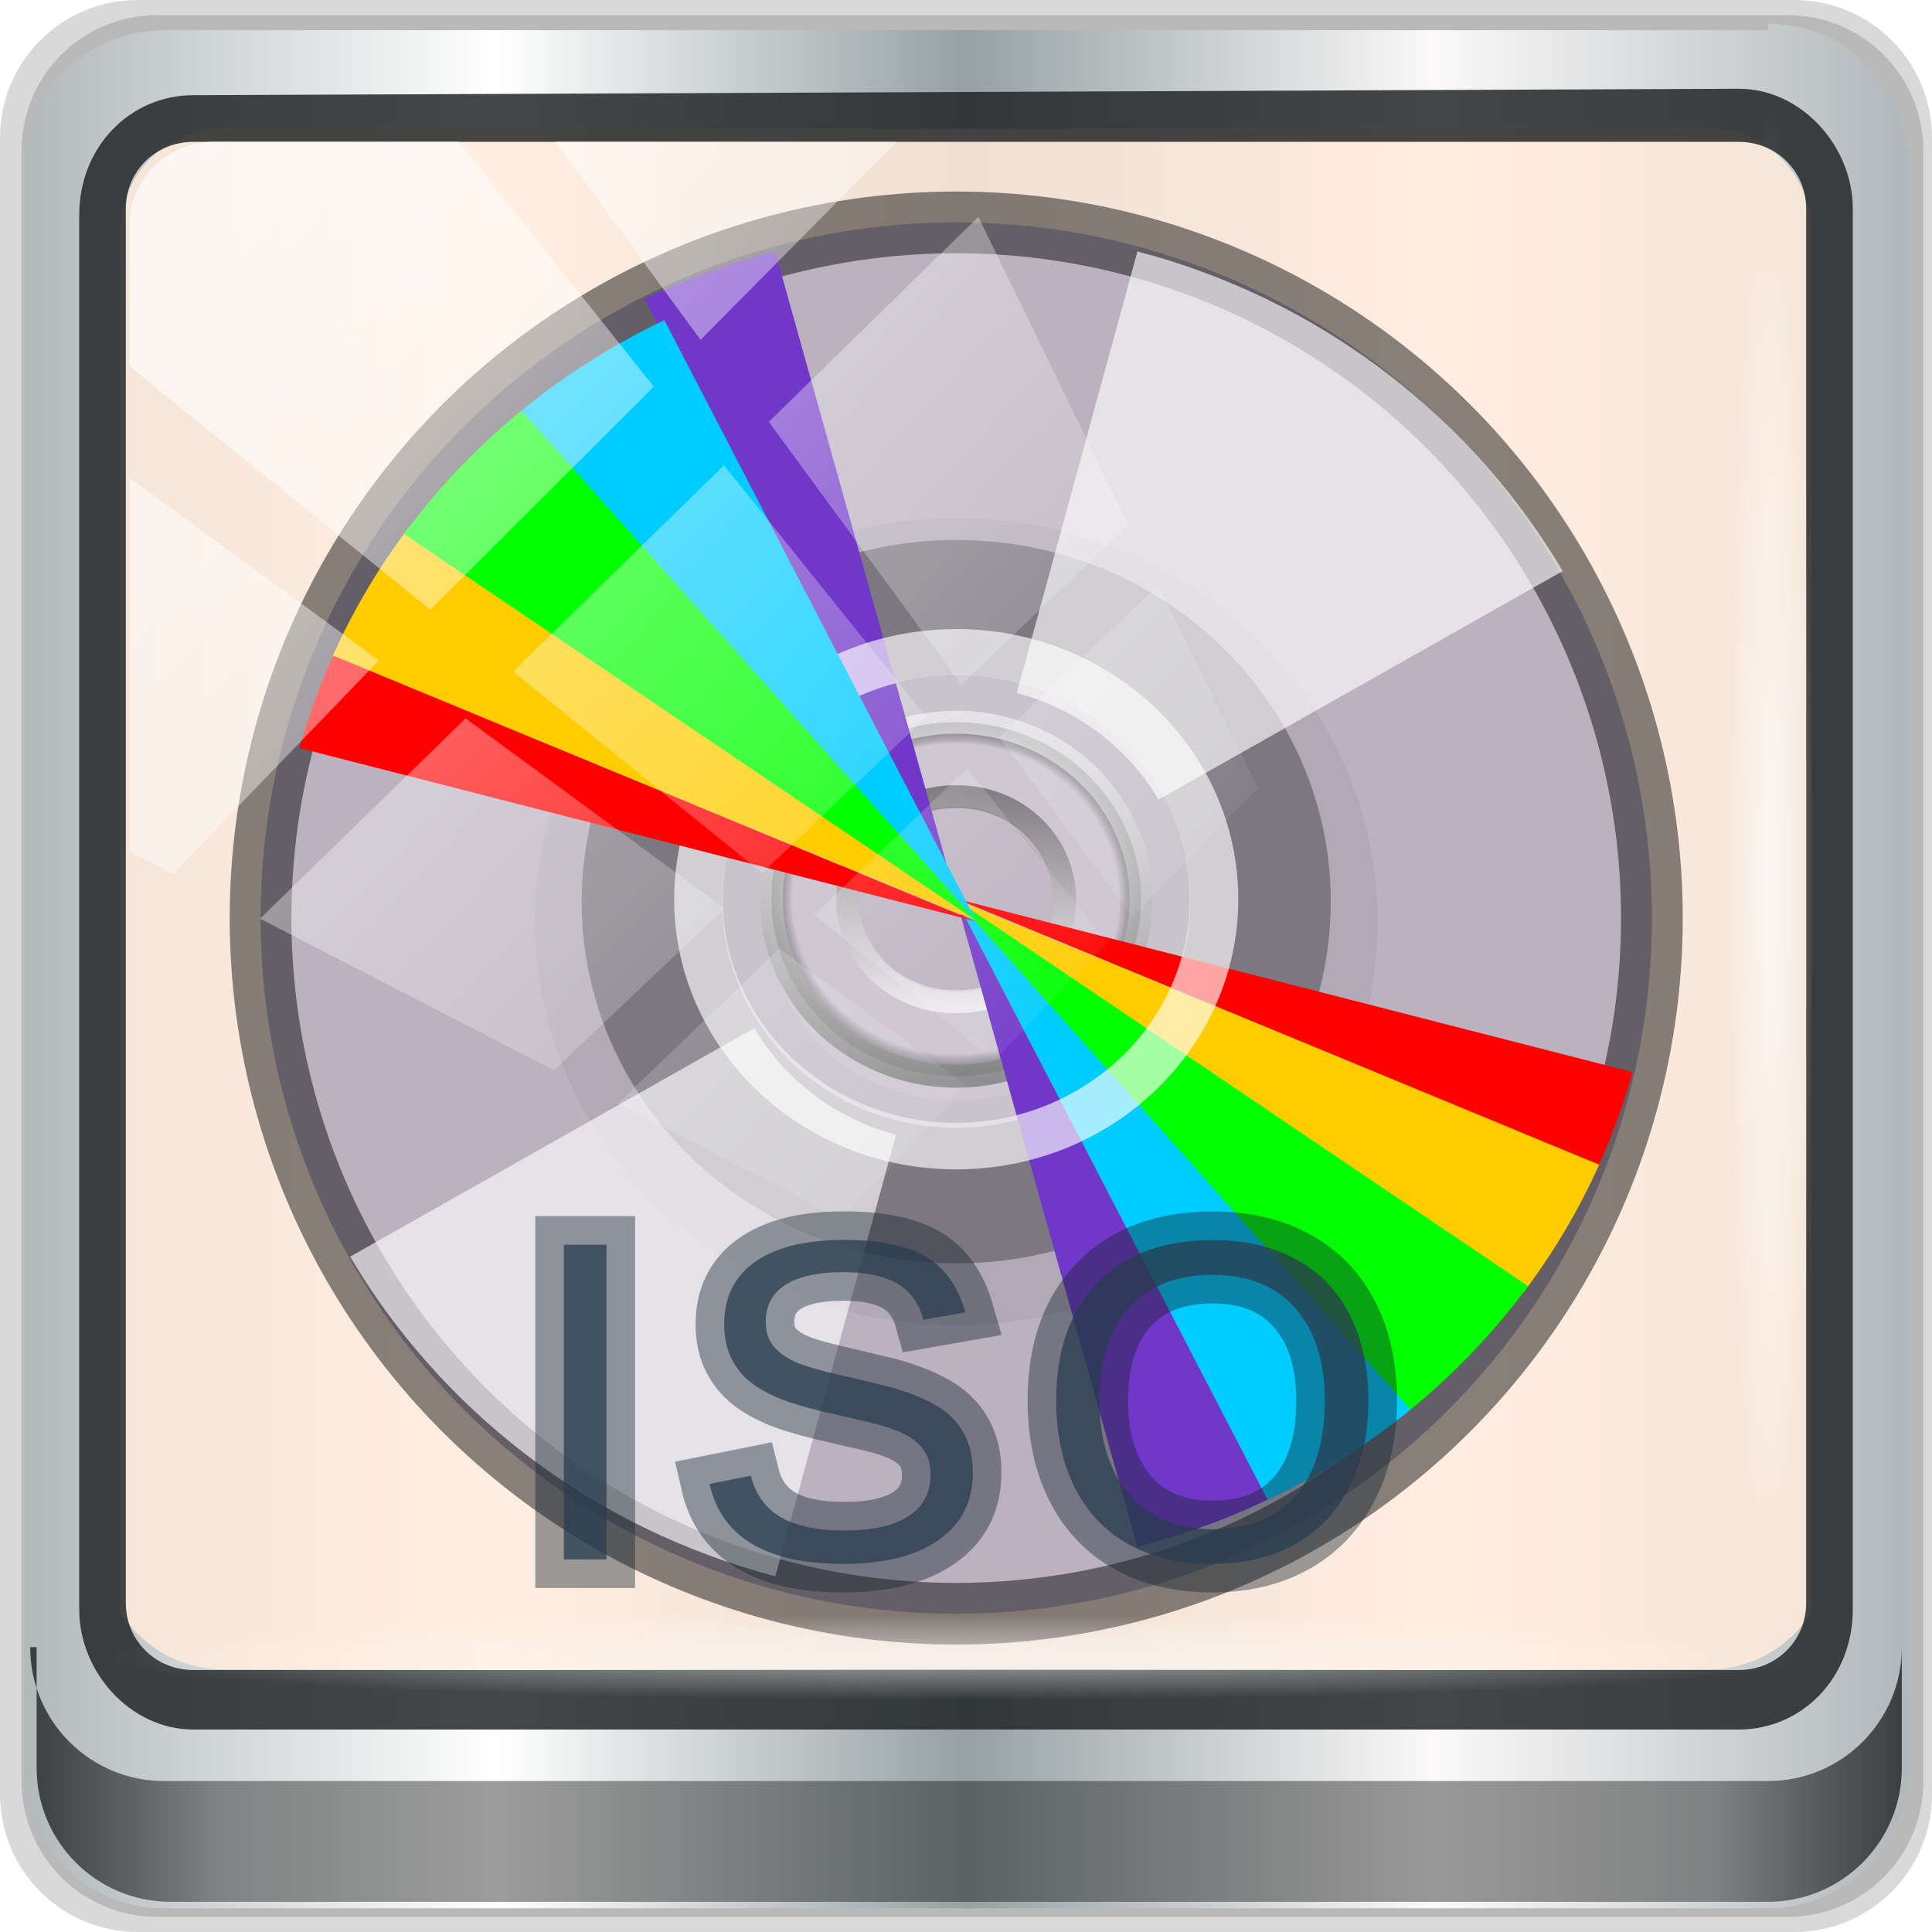 <?xml version="1.0" encoding="UTF-8" standalone="no"?>
<!-- Created with Inkscape (http://www.inkscape.org/) -->

<svg
   xmlns:dc="http://purl.org/dc/elements/1.1/"
   xmlns:cc="http://creativecommons.org/ns#"
   xmlns:rdf="http://www.w3.org/1999/02/22-rdf-syntax-ns#"
   xmlns:svg="http://www.w3.org/2000/svg"
   xmlns="http://www.w3.org/2000/svg"
   xmlns:xlink="http://www.w3.org/1999/xlink"
   xmlns:sodipodi="http://sodipodi.sourceforge.net/DTD/sodipodi-0.dtd"
   xmlns:inkscape="http://www.inkscape.org/namespaces/inkscape"
   width="96"
   height="96"
   id="svg2"
   version="1.1"
   inkscape:version="0.92.2 5c3e80d, 2017-08-06"
   sodipodi:docname="gisomount.svg">
  <script
     xlink:href=""
     id="script2985" />
  <defs
     id="defs4">
    <filter
       color-interpolation-filters="sRGB"
       id="filter3832-0">
      <feGaussianBlur
         id="feGaussianBlur3834-4"
         stdDeviation="0.769" />
    </filter>
    <linearGradient
       id="linearGradient4370-2">
      <stop
         id="stop4372-3"
         style="stop-color:#2a7fff;stop-opacity:1"
         offset="0" />
      <stop
         id="stop4374-7"
         style="stop-color:#003380;stop-opacity:1"
         offset="1" />
    </linearGradient>
    <linearGradient
       id="linearGradient3266-4">
      <stop
         id="stop2807-3"
         style="stop-color:#ffffff;stop-opacity:1"
         offset="0" />
      <stop
         id="stop2809-4"
         style="stop-color:#000000;stop-opacity:0"
         offset="1" />
    </linearGradient>
    <filter
       color-interpolation-filters="sRGB"
       id="filter4365">
      <feGaussianBlur
         id="feGaussianBlur4367"
         stdDeviation="0.769" />
    </filter>
    <linearGradient
       id="linearGradient4370">
      <stop
         id="stop4372"
         style="stop-color:#2a7fff;stop-opacity:1"
         offset="0" />
      <stop
         id="stop4374"
         style="stop-color:#003380;stop-opacity:1"
         offset="1" />
    </linearGradient>
    <linearGradient
       id="linearGradient4377">
      <stop
         id="stop4379"
         style="stop-color:#ffffff;stop-opacity:1"
         offset="0" />
      <stop
         id="stop4381"
         style="stop-color:#000000;stop-opacity:0"
         offset="1" />
    </linearGradient>
    <linearGradient
       id="linearGradient3362">
      <stop
         id="stop3396"
         style="stop-color:#4d4d4d;stop-opacity:1"
         offset="0" />
      <stop
         id="stop3366"
         style="stop-color:#ffffff;stop-opacity:1"
         offset="1" />
    </linearGradient>
    <linearGradient
       id="linearGradient3342">
      <stop
         id="stop3344"
         style="stop-color:#f7f7f7;stop-opacity:0"
         offset="0" />
      <stop
         id="stop3350"
         style="stop-color:#000000;stop-opacity:0"
         offset="0.85" />
      <stop
         id="stop3346"
         style="stop-color:#828282;stop-opacity:0.839"
         offset="1" />
    </linearGradient>
    <linearGradient
       id="linearGradient3330">
      <stop
         id="stop3332"
         style="stop-color:#ffffff;stop-opacity:0.536"
         offset="0" />
      <stop
         id="stop3334"
         style="stop-color:#828282;stop-opacity:0.839"
         offset="1" />
    </linearGradient>
    <clipPath
       id="clipPath4031">
      <path
         d="M 48,32 C 28.118,32 12,48.118 12,68 12,87.882 28.118,104 48,104 67.882,104 84,87.882 84,68 84,48.118 67.882,32 48,32 z m 0,24 c 6.627,0 12,5.373 12,12 0,6.627 -5.373,12 -12,12 -6.627,0 -12,-5.373 -12,-12 0,-6.627 5.373,-12 12,-12 z"
         inkscape:connector-curvature="0"
         id="path4033"
         style="fill:#bbb1bf;fill-opacity:1;stroke:none" />
    </clipPath>
    <filter
       x="-0.19"
       y="-0.171"
       width="1.381"
       height="1.341"
       color-interpolation-filters="sRGB"
       id="filter4035">
      <feGaussianBlur
         id="feGaussianBlur4037"
         stdDeviation="4.948" />
    </filter>
    <clipPath
       id="clipPath4187">
      <path
         d="m 48,102 c -19.882,0 -36,16.118 -36,36 0,19.882 16.118,36 36,36 19.882,0 36,-16.118 36,-36 0,-19.882 -16.118,-36 -36,-36 z m 0,24 c 6.627,0 12,5.373 12,12 0,6.627 -5.373,12 -12,12 -6.627,0 -12,-5.373 -12,-12 0,-6.627 5.373,-12 12,-12 z"
         inkscape:connector-curvature="0"
         id="path4189"
         style="fill:#bbb1bf;fill-opacity:1;stroke:none" />
    </clipPath>
    <filter
       x="-0.18"
       y="-0.18"
       width="1.36"
       height="1.36"
       color-interpolation-filters="sRGB"
       id="filter4195">
      <feGaussianBlur
         id="feGaussianBlur4197"
         stdDeviation="5.216" />
    </filter>
    <linearGradient
       id="linearGradient4042">
      <stop
         id="stop4044"
         style="stop-color:#ff9800;stop-opacity:1"
         offset="0" />
      <stop
         id="stop4046"
         style="stop-color:#ff4600;stop-opacity:1"
         offset="1" />
    </linearGradient>
    <linearGradient
       id="linearGradient4091-0-3-0-7">
      <stop
         style="stop-color:#ffffff;stop-opacity:1;"
         offset="0"
         id="stop4093-3-6-4-2" />
      <stop
         id="stop4099-6-1-8-3"
         offset="0.8"
         style="stop-color:#ffffff;stop-opacity:1;" />
      <stop
         style="stop-color:#ffffff;stop-opacity:0;"
         offset="1"
         id="stop4095-1-0-7-9" />
    </linearGradient>
    <linearGradient
       id="linearGradient3832-0-6-1-1">
      <stop
         style="stop-color:#000000;stop-opacity:1;"
         offset="0"
         id="stop3834-6-3-7-1" />
      <stop
         id="stop3872-2-4"
         offset="0.1"
         style="stop-color:#000000;stop-opacity:0.588;" />
      <stop
         style="stop-color:#000000;stop-opacity:0.588;"
         offset="0.9"
         id="stop3844-6-2-7-6" />
      <stop
         style="stop-color:#000000;stop-opacity:1;"
         offset="1"
         id="stop3836-5-0-2-9" />
    </linearGradient>
    <linearGradient
       gradientTransform="matrix(1.135,0,0,1.134,-40.037,-46.788)"
       y2="47"
       x2="90"
       y1="47"
       x1="6"
       gradientUnits="userSpaceOnUse"
       id="linearGradient5021"
       xlink:href="#linearGradient6139-0"
       inkscape:collect="always" />
    <linearGradient
       id="linearGradient6139-0">
      <stop
         id="stop6141-2"
         offset="0"
         style="stop-color:#b7b7b7;stop-opacity:1;" />
      <stop
         style="stop-color:#ffffff;stop-opacity:1;"
         offset="0.25"
         id="stop6151-0" />
      <stop
         style="stop-color:#9d9d9d;stop-opacity:1;"
         offset="0.5"
         id="stop6147-1" />
      <stop
         id="stop6149-4"
         offset="0.75"
         style="stop-color:#fafafa;stop-opacity:1;" />
      <stop
         id="stop6143-4"
         offset="1"
         style="stop-color:#b7b7b7;stop-opacity:1;" />
    </linearGradient>
    <linearGradient
       inkscape:collect="always"
       xlink:href="#linearGradient6139-0-3"
       id="linearGradient4071"
       gradientUnits="userSpaceOnUse"
       gradientTransform="matrix(1.107,0,0,1.107,-29.036,-27.596)"
       x1="6"
       y1="47"
       x2="90"
       y2="47" />
    <linearGradient
       id="linearGradient6139-0-3">
      <stop
         id="stop6141-2-6"
         offset="0"
         style="stop-color:#b2babc;stop-opacity:1" />
      <stop
         style="stop-color:#ffffff;stop-opacity:1;"
         offset="0.25"
         id="stop6151-0-7" />
      <stop
         style="stop-color:#96a1a4;stop-opacity:1"
         offset="0.5"
         id="stop6147-1-5" />
      <stop
         id="stop6149-4-3"
         offset="0.75"
         style="stop-color:#fbf9f9;stop-opacity:1;" />
      <stop
         id="stop6143-4-5"
         offset="1"
         style="stop-color:#b2b9bc;stop-opacity:1" />
    </linearGradient>
    <linearGradient
       gradientTransform="translate(-23.893,-23.561)"
       inkscape:collect="always"
       xlink:href="#linearGradient3832-0-6-1-1"
       id="linearGradient4129"
       x1="1.5"
       y1="88.172"
       x2="94.5"
       y2="88.172"
       gradientUnits="userSpaceOnUse" />
    <radialGradient
       inkscape:collect="always"
       xlink:href="#linearGradient3737"
       id="radialGradient7462"
       gradientUnits="userSpaceOnUse"
       gradientTransform="matrix(0.975,0,0,0.049,10.006,56.606)"
       cx="13.948"
       cy="44.893"
       fx="13.948"
       fy="44.893"
       r="43.199" />
    <linearGradient
       id="linearGradient3737">
      <stop
         offset="0"
         style="stop-color:#ffffff;stop-opacity:1"
         id="stop3739" />
      <stop
         offset="1"
         style="stop-color:#ffffff;stop-opacity:0"
         id="stop3741" />
    </linearGradient>
    <radialGradient
       inkscape:collect="always"
       xlink:href="#linearGradient3737"
       id="radialGradient7496"
       gradientUnits="userSpaceOnUse"
       gradientTransform="matrix(0.888,0,0,0.049,7.984,-66.276)"
       cx="13.948"
       cy="44.893"
       fx="13.948"
       fy="44.893"
       r="43.199" />
    <linearGradient
       inkscape:collect="always"
       xlink:href="#linearGradient3737"
       id="linearGradient4767"
       gradientUnits="userSpaceOnUse"
       x1="2.771"
       y1="-28.962"
       x2="50.528"
       y2="14.514" />
    <clipPath
       id="clipPath4156-4-1"
       clipPathUnits="userSpaceOnUse">
      <path
         inkscape:connector-curvature="0"
         id="path4158-0-8"
         d="m 27.046,-55.695 -14.214,13.321 h 0.061 l 15.653,21.771 10.231,-10.546 C 38.562,-32.302 27.468,-54.819 27.046,-55.695 Z M 9.967,-39.383 -5.241,-25.321 15.988,-7.806 26.372,-18.383 Z m 31.491,12.951 -9.741,9.714 8.945,12.458 7.781,-7.555 z m -49.84,4.379 -13.754,12.982 26.283,13.846 0.061,-0.062 -0.123,-0.062 L 13.599,-5.401 -8.702,-22.053 Z m 38.015,7.401 -9.803,9.775 11.579,9.559 7.628,-7.401 -8.669,-11.009 z m 20.187,5.674 -7.383,7.216 6.188,8.542 5.82,-6.137 z m -32.195,6.322 -9.557,9.498 13.662,7.185 7.934,-7.678 z m 23.312,2.374 -7.107,6.938 8.363,6.907 5.361,-5.674 -0.061,-0.092 -0.092,0.123 -6.464,-8.203 z m -8.73,8.542 -7.505,7.339 10.354,5.458 c 1.397,-1.321 5.675,-6.123 5.851,-6.322 z"
         style="opacity:0.6;fill:#ffffff;fill-opacity:1;stroke:none" />
    </clipPath>
    <linearGradient
       id="ButtonShadow-16"
       gradientTransform="scale(1.006,0.994)"
       x1="45.448"
       y1="92.54"
       x2="45.448"
       y2="7.017"
       gradientUnits="userSpaceOnUse">
      <stop
         style="stop-color:#000000;stop-opacity:1;"
         offset="0"
         id="stop3750-6" />
      <stop
         style="stop-color:#000000;stop-opacity:0.588;"
         offset="1"
         id="stop3752-4" />
    </linearGradient>
    <clipPath
       clipPathUnits="userSpaceOnUse"
       id="clipPath4355-7">
      <rect
         style="fill:#ffffff;fill-opacity:1;fill-rule:nonzero;stroke:none"
         id="rect4357-5"
         width="84"
         height="80"
         x="6"
         y="6"
         rx="6"
         ry="6" />
    </clipPath>
    <clipPath
       clipPathUnits="userSpaceOnUse"
       id="clipPath4355-9">
      <rect
         style="fill:#ffffff;fill-opacity:1;fill-rule:nonzero;stroke:none"
         id="rect4357-1"
         width="84"
         height="80"
         x="6"
         y="6"
         rx="6"
         ry="6" />
    </clipPath>
    <clipPath
       clipPathUnits="userSpaceOnUse"
       id="clipPath4355-1">
      <rect
         style="fill:#ffffff;fill-opacity:1;fill-rule:nonzero;stroke:none"
         id="rect4357-9"
         width="84"
         height="80"
         x="6"
         y="6"
         rx="6"
         ry="6" />
    </clipPath>
    <clipPath
       clipPathUnits="userSpaceOnUse"
       id="clipPath3943-52-0">
      <path
         id="path3945-4-1"
         d="m 69.781,20.844 -5,3.438 c 5.587,5.537 9,13.328 9,21.812 0,8.434 -3.377,16.096 -8.906,21.625 l 5,3.438 C 76.078,96.576 80,55.844 80,46.094 c 2e-6,-9.797 -3.963,-18.66 -10.219,-25.25 z M 40,24.062 28.906,36.219 H 21.5 c -0.823,0 -1.5,0.677 -1.5,1.5 v 1 14.844 1 c 0,0.823 0.684,1.61 1.5,1.5 h 7.406 L 40,68 V 66 26.062 Z m 20.594,3.281 -5,3.438 L 55.5,30.875 c 3.938,3.89 6.406,9.25 6.406,15.219 0,5.921 -2.43,11.148 -6.312,15.031 l 0.094,0.094 5.094,3.438 c 4.475,-4.908 7.25,-11.402 7.25,-18.562 0,-7.231 -2.879,-13.831 -7.438,-18.75 z m -9.25,6.5 -5.219,3.625 c 2.222,2.218 3.719,5.24 3.719,8.625 0,3.337 -1.459,6.228 -3.625,8.438 l 5.219,3.625 c 2.822,-3.237 4.531,-7.434 4.531,-12.062 0,-4.673 -1.754,-9.001 -4.625,-12.25 z"
         style="color:#000000;display:inline;overflow:visible;visibility:visible;opacity:0.8;fill:#ff00ff;fill-opacity:1;fill-rule:nonzero;stroke:none;stroke-width:1;marker:none;enable-background:accumulate"
         inkscape:connector-curvature="0" />
    </clipPath>
    <clipPath
       id="clipPath4031-0">
      <path
         d="M 48,32 C 28.118,32 12,48.118 12,68 12,87.882 28.118,104 48,104 67.882,104 84,87.882 84,68 84,48.118 67.882,32 48,32 Z m 0,24 c 6.627,0 12,5.373 12,12 0,6.627 -5.373,12 -12,12 -6.627,0 -12,-5.373 -12,-12 0,-6.627 5.373,-12 12,-12 z"
         inkscape:connector-curvature="0"
         id="path4033-9"
         style="fill:#bbb1bf;fill-opacity:1;stroke:none" />
    </clipPath>
    <filter
       style="color-interpolation-filters:sRGB"
       x="-0.19"
       y="-0.171"
       width="1.381"
       height="1.341"
       id="filter4035-3">
      <feGaussianBlur
         id="feGaussianBlur4037-6"
         stdDeviation="4.948" />
    </filter>
    <linearGradient
       inkscape:collect="always"
       xlink:href="#linearGradient3362"
       id="linearGradient4800"
       gradientUnits="userSpaceOnUse"
       x1="25.22"
       y1="61.922"
       x2="94.568"
       y2="61.922"
       gradientTransform="matrix(0,0.166,-0.209,0,37.019,14.481)" />
    <radialGradient
       inkscape:collect="always"
       xlink:href="#linearGradient3342"
       id="radialGradient4802"
       gradientUnits="userSpaceOnUse"
       gradientTransform="matrix(0,0.287,-0.302,0,42.787,7.239)"
       cx="59.894"
       cy="61.922"
       fx="59.894"
       fy="61.922"
       r="33.714" />
    <linearGradient
       inkscape:collect="always"
       xlink:href="#linearGradient3330"
       id="linearGradient4804"
       gradientUnits="userSpaceOnUse"
       x1="26.18"
       y1="61.922"
       x2="93.608"
       y2="61.922"
       gradientTransform="matrix(0,0.287,-0.36,0,46.41,7.239)" />
    <filter
       style="color-interpolation-filters:sRGB"
       x="-0.18"
       y="-0.18"
       width="1.36"
       height="1.36"
       id="filter4195-9">
      <feGaussianBlur
         id="feGaussianBlur4197-2"
         stdDeviation="5.216" />
    </filter>
    <filter
       style="color-interpolation-filters:sRGB"
       x="-0.18"
       y="-0.18"
       width="1.36"
       height="1.36"
       id="filter1269">
      <feGaussianBlur
         id="feGaussianBlur1267"
         stdDeviation="5.216" />
    </filter>
    <filter
       style="color-interpolation-filters:sRGB"
       x="-0.18"
       y="-0.18"
       width="1.36"
       height="1.36"
       id="filter1273">
      <feGaussianBlur
         id="feGaussianBlur1271"
         stdDeviation="5.216" />
    </filter>
    <filter
       style="color-interpolation-filters:sRGB"
       x="-0.18"
       y="-0.18"
       width="1.36"
       height="1.36"
       id="filter1277">
      <feGaussianBlur
         id="feGaussianBlur1275"
         stdDeviation="5.216" />
    </filter>
    <filter
       style="color-interpolation-filters:sRGB"
       x="-0.18"
       y="-0.18"
       width="1.36"
       height="1.36"
       id="filter1281">
      <feGaussianBlur
         id="feGaussianBlur1279"
         stdDeviation="5.216" />
    </filter>
    <filter
       style="color-interpolation-filters:sRGB"
       x="-0.18"
       y="-0.18"
       width="1.36"
       height="1.36"
       id="filter1285">
      <feGaussianBlur
         id="feGaussianBlur1283"
         stdDeviation="5.216" />
    </filter>
    <filter
       style="color-interpolation-filters:sRGB"
       x="-0.18"
       y="-0.18"
       width="1.36"
       height="1.36"
       id="filter1289">
      <feGaussianBlur
         id="feGaussianBlur1287"
         stdDeviation="5.216" />
    </filter>
    <filter
       style="color-interpolation-filters:sRGB"
       x="-0.18"
       y="-0.18"
       width="1.36"
       height="1.36"
       id="filter1293">
      <feGaussianBlur
         id="feGaussianBlur1291"
         stdDeviation="5.216" />
    </filter>
    <filter
       style="color-interpolation-filters:sRGB"
       x="-0.18"
       y="-0.18"
       width="1.36"
       height="1.36"
       id="filter1297">
      <feGaussianBlur
         id="feGaussianBlur1295"
         stdDeviation="5.216" />
    </filter>
    <filter
       style="color-interpolation-filters:sRGB"
       x="-0.18"
       y="-0.18"
       width="1.36"
       height="1.36"
       id="filter1301">
      <feGaussianBlur
         id="feGaussianBlur1299"
         stdDeviation="5.216" />
    </filter>
    <clipPath
       id="clipPath4031-0-0">
      <path
         d="M 48,32 C 28.118,32 12,48.118 12,68 12,87.882 28.118,104 48,104 67.882,104 84,87.882 84,68 84,48.118 67.882,32 48,32 Z m 0,24 c 6.627,0 12,5.373 12,12 0,6.627 -5.373,12 -12,12 -6.627,0 -12,-5.373 -12,-12 0,-6.627 5.373,-12 12,-12 z"
         inkscape:connector-curvature="0"
         id="path4033-9-2"
         style="fill:#bbb1bf;fill-opacity:1;stroke:none" />
    </clipPath>
    <filter
       style="color-interpolation-filters:sRGB"
       x="-0.19"
       y="-0.171"
       width="1.381"
       height="1.341"
       id="filter4035-3-3">
      <feGaussianBlur
         id="feGaussianBlur4037-6-7"
         stdDeviation="4.948" />
    </filter>
  </defs>
  <sodipodi:namedview
     id="base"
     pagecolor="#ffffff"
     bordercolor="#666666"
     borderopacity="1.0"
     inkscape:pageopacity="0.0"
     inkscape:pageshadow="2"
     inkscape:zoom="2.015625"
     inkscape:cx="158.16229"
     inkscape:cy="45.918128"
     inkscape:current-layer="g4742"
     showgrid="true"
     inkscape:document-units="px"
     inkscape:grid-bbox="true"
     inkscape:showpageshadow="false"
     gridtolerance="1"
     guidetolerance="1"
     objecttolerance="1"
     inkscape:window-width="1280"
     inkscape:window-height="972"
     inkscape:window-x="0"
     inkscape:window-y="23"
     inkscape:window-maximized="1" />
  <g
     id="layer1"
     inkscape:label="Layer 1"
     inkscape:groupmode="layer"
     transform="translate(0,32)">
    <g
       id="g4742"
       transform="translate(23.893,-8.439)">
      <path
         style="display:inline;opacity:0.15;fill:#000000;fill-opacity:1;fill-rule:nonzero;stroke:none"
         d="m 65.25,-23.561 h -82.286 c -3.799,0 -6.857,3.058 -6.857,6.857 v 82.286 c 0,3.799 3.058,6.857 6.857,6.857 h 82.286 c 3.799,0 6.857,-3.058 6.857,-6.857 v -82.286 c 0,-3.799 -3.058,-6.857 -6.857,-6.857 z"
         id="path3288"
         inkscape:connector-curvature="0" />
      <path
         inkscape:connector-curvature="0"
         id="path4085"
         d="m 64.927,-22.811 h -81 c -3.739,0 -6.75,3.01 -6.75,6.75 v 81 c 0,3.74 3.011,6.75 6.75,6.75 h 81 c 3.74,0 6.75,-3.01 6.75,-6.75 v -81 c 0,-3.739 -3.01,-6.75 -6.75,-6.75 z"
         style="display:inline;opacity:0.15;fill:#000000;fill-opacity:1;fill-rule:nonzero;stroke:none" />
      <path
         style="display:inline;fill:url(#linearGradient4071);fill-opacity:1;fill-rule:nonzero;stroke:none"
         d="m 63.964,-22.061 h -79.714 c -3.68,0 -6.963,2.963 -6.963,6.963 v 79.394 c 0,3.68 2.963,6.963 6.963,6.963 h 79.714 c 3.68,0 6.963,-2.963 6.963,-6.963 v -79.714 c 0,-3.68 -2.963,-6.963 -6.963,-6.963 z"
         id="rect4251-1"
         inkscape:connector-curvature="0" />
      <path
         style="display:inline;opacity:0.9;fill:#ffebdb;fill-opacity:0.946;fill-rule:nonzero;stroke:none;stroke-width:1.03"
         d="m -12.787,-17.173 c -2.86,0 -5.124,2.288 -5.124,5.171 v 21.427 7.239 39.914 c 1.097,1.684 2.969,2.812 5.124,2.812 h 4.099 65.589 4.099 c 2.155,0 4.027,-1.127 5.124,-2.812 V 16.664 9.425 -12.002 c 0,-2.883 -2.268,-5.171 -5.124,-5.171 z"
         id="path3400-6"
         inkscape:connector-curvature="0"
         sodipodi:nodetypes="sscccsccscccsss" />
      <g
         transform="matrix(0.937,0,0,0.937,1.033,-1.779)"
         id="g1242">
        <circle
           style="opacity:1;fill:#bbb1bf;fill-opacity:1;stroke:#000000;stroke-width:3.272;stroke-linecap:round;stroke-linejoin:bevel;stroke-miterlimit:4;stroke-dasharray:none;stroke-dashoffset:0;stroke-opacity:0.464;paint-order:stroke fill markers"
           id="path159"
           cx="24.107"
           cy="25.439"
           r="36.892" />
        <path
           inkscape:connector-curvature="0"
           d="m 24.107,4.225 c -12.322,0 -22.344,9.6 -22.344,21.403 0,11.803 10.023,21.403 22.344,21.403 12.322,0 22.344,-9.6 22.344,-21.403 0,-11.803 -10.023,-21.403 -22.344,-21.403 z m 0,11.891 c 5.511,0 9.931,4.237 9.931,9.512 0,5.279 -4.424,9.512 -9.931,9.512 -5.511,0 -9.931,-4.237 -9.931,-9.512 0,-5.279 4.424,-9.512 9.931,-9.512 z"
           id="path3736"
           style="color:#000000;display:inline;overflow:visible;visibility:visible;opacity:0.05;fill:#000000;fill-opacity:1;fill-rule:nonzero;stroke:none;stroke-width:1.215;marker:none;enable-background:accumulate" />
        <path
           d="m 24.107,5.389 c -10.969,0 -19.862,8.588 -19.862,19.181 0,10.593 8.892,19.181 19.862,19.181 10.969,0 19.862,-8.588 19.862,-19.181 0,-10.593 -8.892,-19.181 -19.862,-19.181 z m 0,7.193 c 6.856,0 12.414,5.367 12.414,11.988 0,6.621 -5.558,11.988 -12.414,11.988 -6.856,0 -12.414,-5.367 -12.414,-11.988 0,-6.621 5.558,-11.988 12.414,-11.988 z"
           inkscape:connector-curvature="0"
           id="path3725"
           style="color:#000000;display:inline;overflow:visible;visibility:visible;opacity:0.3;fill:#000000;fill-opacity:1;fill-rule:nonzero;stroke:none;stroke-width:1.22;marker:none;enable-background:accumulate" />
        <path
           d="m 24.107,12.582 c -6.837,0 -12.379,5.347 -12.379,11.857 0,6.548 5.582,11.857 12.379,11.857 6.836,0 12.379,-5.347 12.379,-11.857 0,-6.548 -5.582,-11.857 -12.379,-11.857 z m 0,6.917 c 2.849,0 5.158,2.212 5.158,4.94 0,2.729 -2.309,4.94 -5.158,4.94 -2.849,0 -5.158,-2.212 -5.158,-4.94 0,-2.729 2.309,-4.94 5.158,-4.94 z"
           inkscape:connector-curvature="0"
           id="path3992"
           style="display:inline;opacity:0.3;fill:#ffffff;fill-opacity:1;stroke:none;stroke-width:1.215" />
        <path
           inkscape:connector-curvature="0"
           d="m 24.107,29.874 a 5.674,5.435 0 1 1 0,-10.869 5.674,5.435 0 1 1 0,10.869 z"
           id="path4002-9"
           style="display:inline;opacity:0.6;fill:none;stroke:url(#linearGradient4800);stroke-width:1.215;stroke-linecap:round;stroke-linejoin:miter;stroke-miterlimit:4;stroke-dasharray:none;stroke-dashoffset:0;stroke-opacity:1" />
        <path
           inkscape:connector-curvature="0"
           d="m 24.107,33.826 a 9.8,9.387 0 1 1 0,-18.774 9.8,9.387 0 1 1 0,18.774 z"
           id="path4010"
           style="display:inline;opacity:1;fill:url(#radialGradient4802);fill-opacity:1;fill-rule:evenodd;stroke:url(#linearGradient4804);stroke-width:1.215;stroke-linecap:round;stroke-linejoin:miter;stroke-miterlimit:4;stroke-dasharray:none;stroke-dashoffset:0;stroke-opacity:1" />
        <path
           style="fill:#7137c8;fill-opacity:1;stroke:none;filter:url(#filter4195-9)"
           id="path4039"
           transform="matrix(1.553,0.859,-0.987,1.637,3.023,-90.673)"
           d="m 60.947,57.784 a 20.708,18.814 0 0 1 -2.615,2.906 L 43.689,47.39 Z"
           inkscape:connector-curvature="0" />
        <g
           id="g1183">
          <path
             inkscape:connector-curvature="0"
             d="m 60.779,58.011 a 20.708,18.814 0 0 1 -3.384,3.479 L 43.689,47.39 Z"
             transform="matrix(1.732,0.445,-0.511,1.826,-27.362,-81.524)"
             id="path4041"
             style="fill:#00ccff;fill-opacity:1;stroke:none;filter:url(#filter4195-9)" />
          <path
             inkscape:connector-curvature="0"
             d="m 62.724,54.796 a 20.708,18.814 0 0 1 -2.26,3.622 L 43.689,47.39 Z"
             transform="matrix(1.793,0,-6.2167447e-8,1.891,-54.24,-65.153)"
             id="path4043"
             style="fill:#ffcc00;fill-opacity:1;stroke:none;filter:url(#filter4195-9)" />
          <path
             inkscape:connector-curvature="0"
             d="m 61.623,56.793 a 20.708,18.814 0 0 1 -1.699,2.273 L 43.689,47.39 Z"
             transform="matrix(1.732,-0.445,0.511,1.826,-75.778,-42.676)"
             id="path4045"
             style="fill:#ff0000;fill-opacity:1;stroke:none;filter:url(#filter4195-9)" />
          <path
             inkscape:connector-curvature="0"
             d="m 63.123,53.883 a 20.708,18.814 0 0 1 -2.37,4.162 L 43.689,47.39 Z"
             transform="matrix(1.732,0.445,-0.511,1.826,-27.362,-81.524)"
             id="path4144"
             style="fill:#00ff00;fill-opacity:1;stroke:none;filter:url(#filter4195-9)" />
        </g>
        <path
           style="fill:#7137c8;fill-opacity:1;stroke:none;filter:url(#filter4195-9)"
           id="path4155"
           transform="matrix(-1.553,-0.859,0.987,-1.637,45.192,139.552)"
           d="m 60.947,57.784 a 20.708,18.814 0 0 1 -2.615,2.906 L 43.689,47.39 Z"
           inkscape:connector-curvature="0" />
        <path
           d="m 24.107,10.112 c -8.261,0 -14.957,6.415 -14.957,14.327 0,7.913 6.697,14.327 14.957,14.327 8.261,0 14.957,-6.415 14.957,-14.327 0,-7.913 -6.697,-14.327 -14.957,-14.327 z m 0,2.47 c 6.836,0 12.379,5.347 12.379,11.857 0,6.548 -5.582,11.857 -12.379,11.857 -6.837,0 -12.379,-5.347 -12.379,-11.857 0,-6.548 5.582,-11.857 12.379,-11.857 z"
           inkscape:connector-curvature="0"
           id="path3986"
           style="display:inline;opacity:0.648;fill:#ffffff;fill-opacity:1;stroke:none;stroke-width:1.215" />
        <g
           transform="rotate(-180,24.628,25.015)"
           id="g1193">
          <path
             style="fill:#00ccff;fill-opacity:1;stroke:none;filter:url(#filter4195-9)"
             id="path1185"
             transform="matrix(1.732,0.445,-0.511,1.826,-27.362,-81.524)"
             d="m 60.779,58.011 a 20.708,18.814 0 0 1 -3.384,3.479 L 43.689,47.39 Z"
             inkscape:connector-curvature="0" />
          <path
             style="fill:#ffcc00;fill-opacity:1;stroke:none;filter:url(#filter4195-9)"
             id="path1187"
             transform="matrix(1.793,0,-6.2167447e-8,1.891,-54.24,-65.153)"
             d="m 62.724,54.796 a 20.708,18.814 0 0 1 -2.26,3.622 L 43.689,47.39 Z"
             inkscape:connector-curvature="0" />
          <path
             style="fill:#ff0000;fill-opacity:1;stroke:none;filter:url(#filter4195-9)"
             id="path1189"
             transform="matrix(1.732,-0.445,0.511,1.826,-75.778,-42.676)"
             d="m 61.623,56.793 a 20.708,18.814 0 0 1 -1.699,2.273 L 43.689,47.39 Z"
             inkscape:connector-curvature="0" />
          <path
             style="fill:#00ff00;fill-opacity:1;stroke:none;filter:url(#filter4195-9)"
             id="path1191"
             transform="matrix(1.732,0.445,-0.511,1.826,-27.362,-81.524)"
             d="m 63.123,53.883 a 20.708,18.814 0 0 1 -2.37,4.162 L 43.689,47.39 Z"
             inkscape:connector-curvature="0" />
        </g>
        <path
           d="M 57.312,33.219 48,68 79.188,50 C 74.414,41.731 66.535,35.69 57.312,33.219 Z M 48,68 16.812,86 c 4.774,8.269 12.653,14.31 21.875,16.781 z"
           inkscape:connector-curvature="0"
           transform="matrix(1.031,0,0,1.01,-25.371,-43.464)"
           clip-path="url(#clipPath4031-0-0)"
           id="path4018"
           style="display:inline;opacity:0.8;fill:#ffffff;fill-opacity:1;stroke:none;filter:url(#filter4035-3-3)" />
      </g>
      <path
         inkscape:connector-curvature="0"
         id="path4989"
         d="m -14.289,-18.831 c -3.117,0 -5.668,2.54 -5.668,5.966 v 69.278 c 0,3.11 2.551,5.966 5.668,5.966 h 76.792 c 3.117,0 5.668,-2.54 5.668,-5.966 v -69.598 c 0,-3.11 -2.551,-5.966 -5.668,-5.966 z m 0,2.319 h 76.792 c 1.888,0 3.352,1.48 3.352,3.327 v 69.278 c 0,1.85 -1.464,3.327 -3.352,3.327 h -76.792 c -1.888,0 -3.352,-1.48 -3.352,-3.327 v -69.278 c 0,-1.85 1.464,-3.327 3.352,-3.327 z"
         style="color:#000000;font-style:normal;font-variant:normal;font-weight:normal;font-stretch:normal;font-size:medium;line-height:normal;font-family:Sans;-inkscape-font-specification:Sans;text-indent:0;text-align:start;text-decoration:none;text-decoration-line:none;letter-spacing:normal;word-spacing:normal;text-transform:none;writing-mode:lr-tb;direction:ltr;baseline-shift:baseline;text-anchor:start;display:inline;overflow:visible;visibility:visible;fill:#1f2224;fill-opacity:0.83;stroke:none;stroke-width:2.376;marker:none;enable-background:accumulate" />
      <path
         inkscape:connector-curvature="0"
         style="display:inline;opacity:0.658;fill:url(#linearGradient4129);fill-opacity:1;fill-rule:nonzero;stroke:none"
         d="m -22.073,58.283 v 6 c 0,3.68 2.976,6.656 6.656,6.656 h 79.368 c 3.68,0 6.656,-2.976 6.656,-6.656 v -6 c 0,3.68 -2.976,6.656 -6.656,6.656 h -79.688 c -3.68,0 -6.656,-2.976 -6.656,-6.656 z"
         id="path4118" />
      <rect
         style="opacity:0.55;fill:url(#radialGradient7462);fill-opacity:1;stroke:none"
         id="rect4131"
         width="84.25"
         height="4.25"
         x="-18.518"
         y="56.689"
         rx="0"
         ry="4.25" />
      <rect
         ry="4.25"
         rx="0"
         y="-66.192"
         x="-18.001"
         height="4.25"
         width="76.75"
         id="rect4141"
         style="opacity:0.669;fill:url(#radialGradient7496);fill-opacity:1;stroke:none"
         transform="rotate(90)" />
      <rect
         transform="matrix(1.069,0,0,1.048,-19.598,14.918)"
         style="opacity:0.65;fill:url(#linearGradient4767);fill-opacity:1;stroke:none"
         id="rect4146"
         width="75.966"
         height="69.024"
         x="2"
         y="-30"
         rx="3.957"
         ry="3.957"
         clip-path="url(#clipPath4156-4-1)" />
      <g
         aria-label="ISO"
         style="font-style:normal;font-weight:normal;font-size:8px;line-height:1.25;font-family:sans-serif;letter-spacing:0px;word-spacing:0px;fill:#385067;fill-opacity:1;stroke:#14212e;stroke-opacity:0.487"
         id="text1459"
         transform="matrix(2.841,0,0,2.841,77.803,-223.76)">
        <g
           id="g1471"
           transform="translate(1.397)"
           style="opacity:0.855">
          <path
             style="fill:#385067;fill-opacity:1;stroke:#14212e;stroke-opacity:0.487"
             inkscape:connector-curvature="0"
             id="path1461"
             d="m -27.331,97.742 v -5.504 h 0.746 v 5.504 z" />
          <path
             style="fill:#385067;fill-opacity:1;stroke:#14212e;stroke-opacity:0.487"
             inkscape:connector-curvature="0"
             id="path1463"
             d="m -20.178,96.222 q 0,0.762 -0.598,1.18 -0.594,0.418 -1.676,0.418 -2.012,0 -2.332,-1.398 l 0.723,-0.145 q 0.125,0.496 0.531,0.73 0.406,0.23 1.105,0.23 0.723,0 1.113,-0.246 0.395,-0.25 0.395,-0.73 0,-0.27 -0.125,-0.438 -0.121,-0.168 -0.344,-0.277 -0.223,-0.109 -0.531,-0.184 -0.309,-0.074 -0.684,-0.16 -0.652,-0.145 -0.992,-0.289 -0.336,-0.145 -0.531,-0.32 -0.195,-0.18 -0.301,-0.418 -0.102,-0.238 -0.102,-0.547 0,-0.707 0.539,-1.09 0.543,-0.383 1.551,-0.383 0.938,0 1.434,0.289 0.496,0.285 0.695,0.977 l -0.734,0.129 q -0.121,-0.438 -0.461,-0.633 -0.34,-0.199 -0.941,-0.199 -0.66,0 -1.008,0.219 -0.348,0.219 -0.348,0.652 0,0.254 0.133,0.422 0.137,0.164 0.391,0.281 0.254,0.113 1.012,0.281 0.254,0.059 0.504,0.121 0.254,0.059 0.484,0.145 0.23,0.082 0.43,0.195 0.203,0.113 0.352,0.277 0.148,0.164 0.23,0.387 0.086,0.223 0.086,0.523 z" />
          <path
             style="fill:#385067;fill-opacity:1;stroke:#14212e;stroke-opacity:0.487"
             inkscape:connector-curvature="0"
             id="path1465"
             d="m -13.259,94.964 q 0,0.863 -0.332,1.512 -0.328,0.648 -0.945,0.996 -0.617,0.348 -1.457,0.348 -0.848,0 -1.465,-0.344 -0.613,-0.344 -0.938,-0.992 -0.324,-0.652 -0.324,-1.52 0,-1.32 0.723,-2.062 0.723,-0.746 2.012,-0.746 0.84,0 1.457,0.336 0.617,0.332 0.941,0.969 0.328,0.637 0.328,1.504 z m -0.762,0 q 0,-1.027 -0.516,-1.613 -0.512,-0.586 -1.449,-0.586 -0.945,0 -1.461,0.578 -0.516,0.578 -0.516,1.621 0,1.035 0.52,1.645 0.523,0.605 1.449,0.605 0.953,0 1.461,-0.586 0.512,-0.59 0.512,-1.664 z" />
        </g>
      </g>
    </g>
  </g>
</svg>
